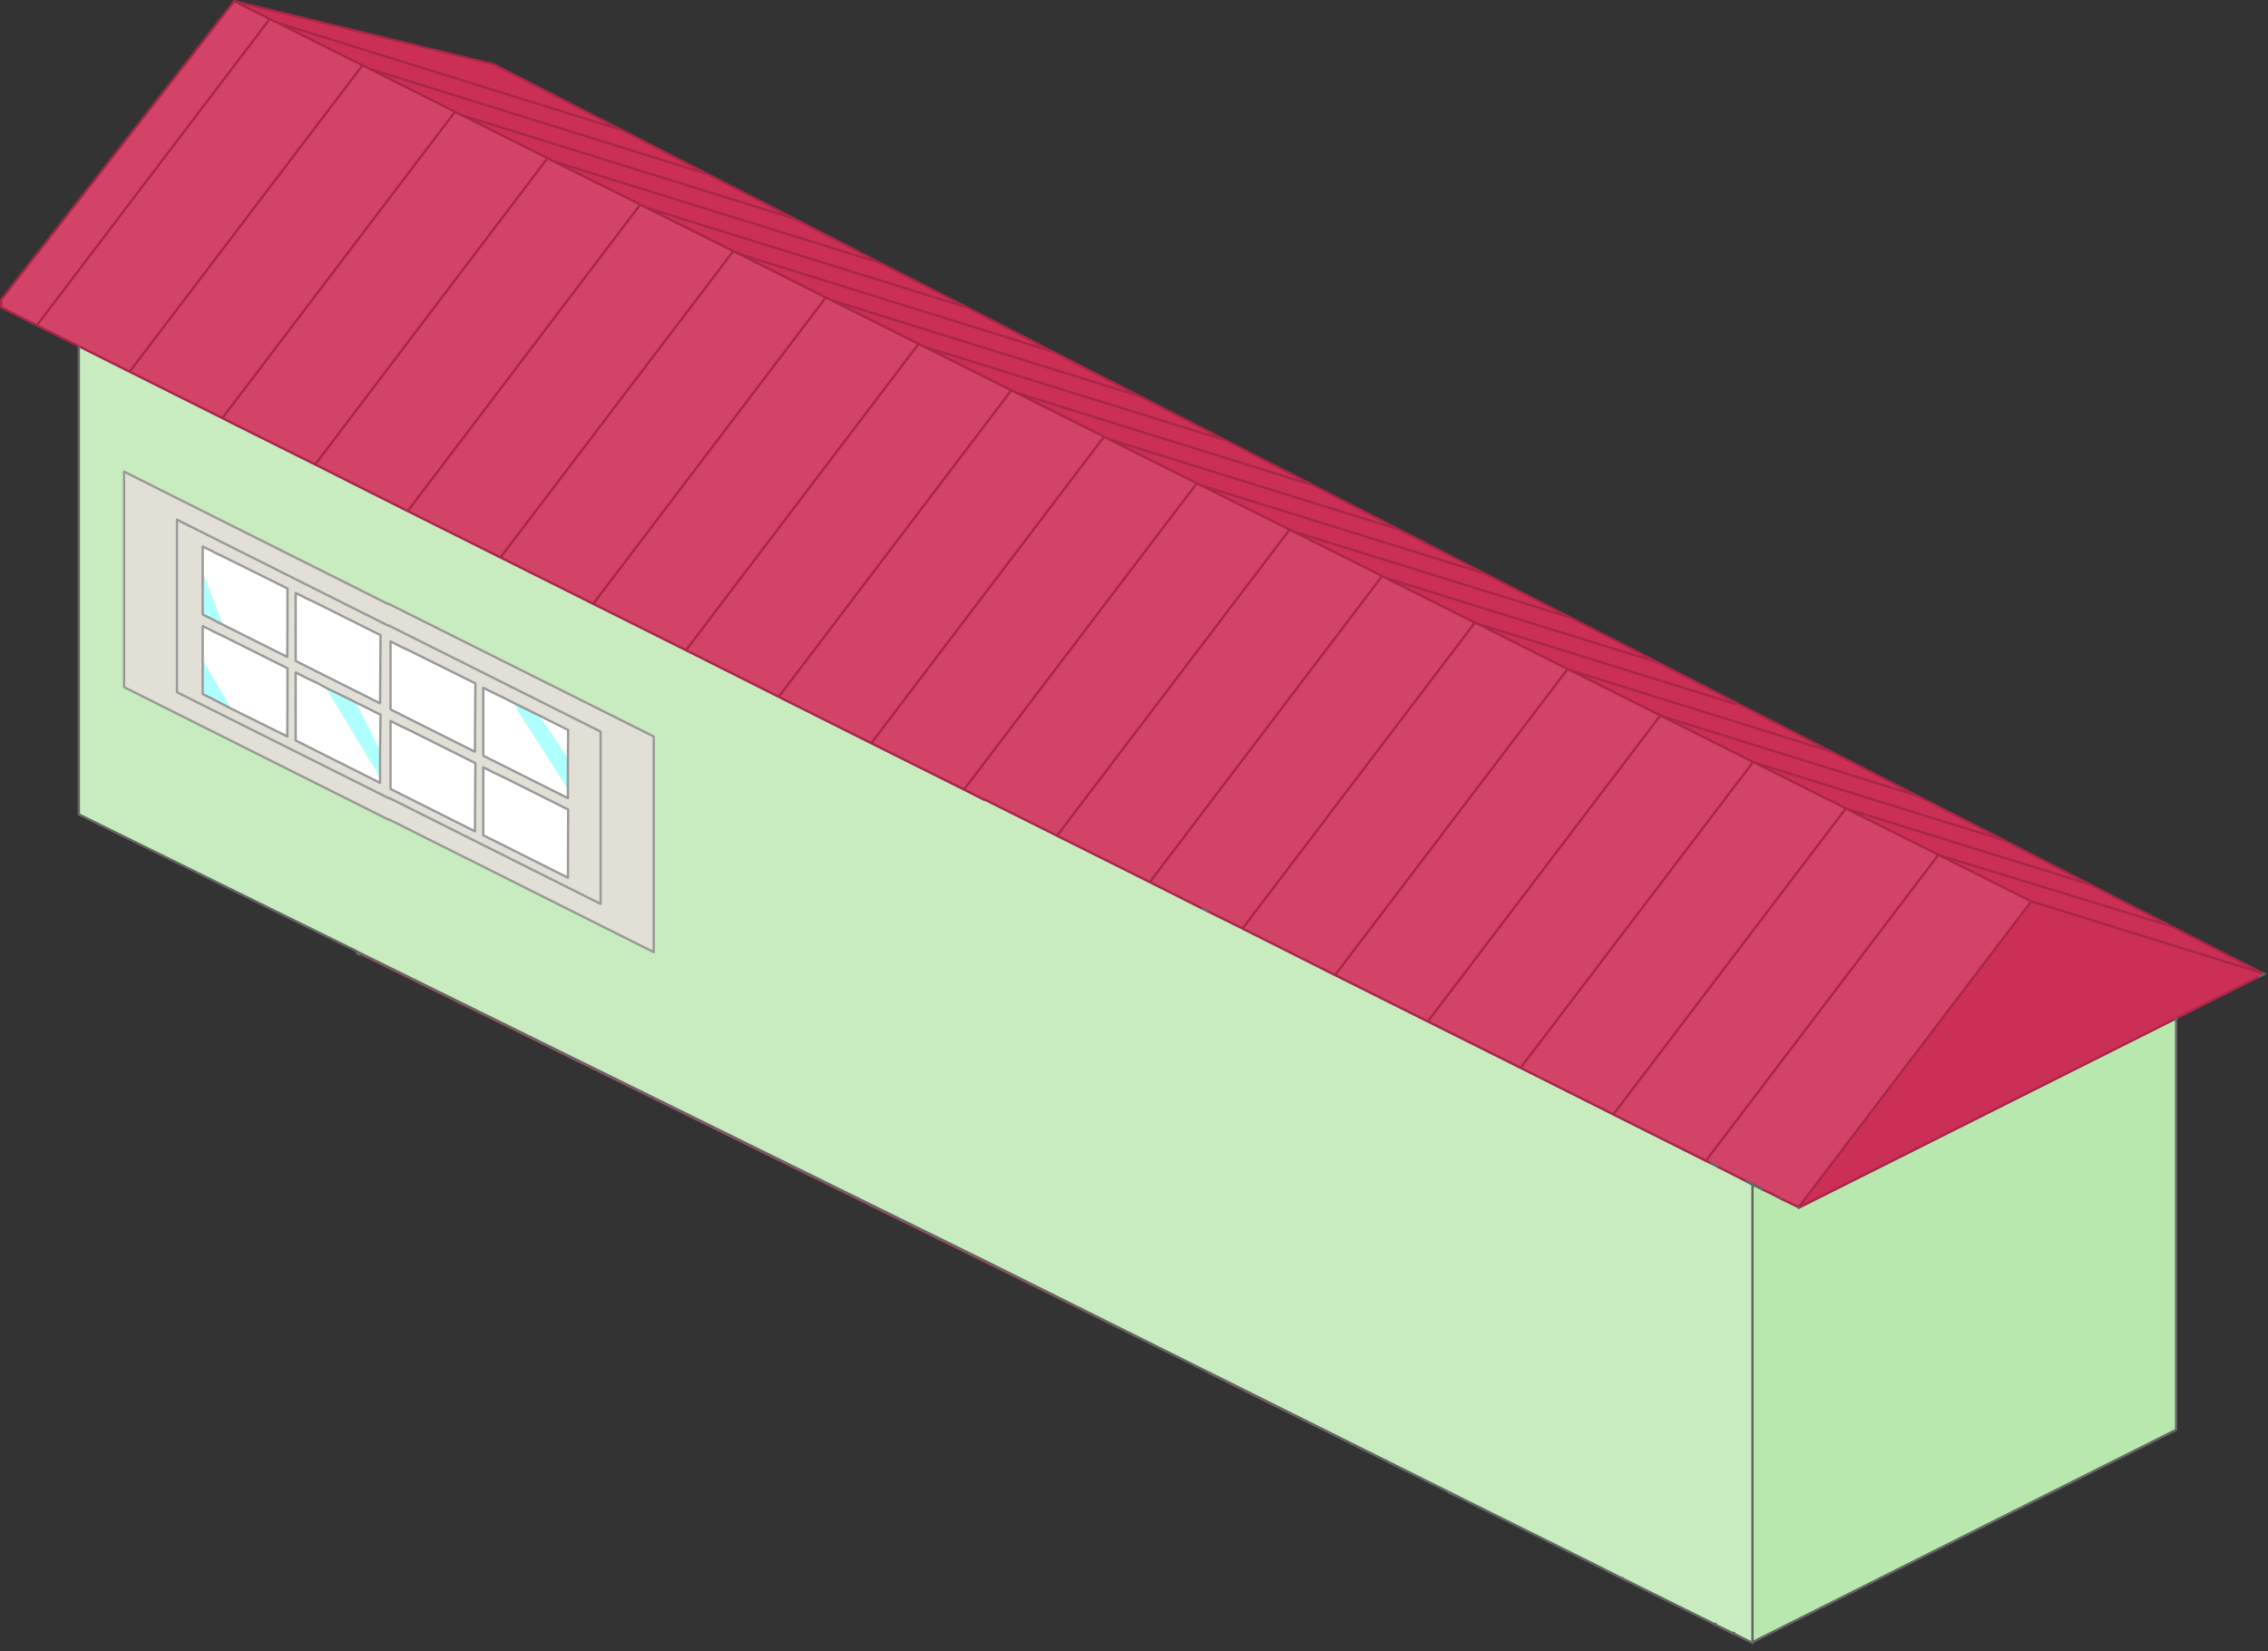<?xml version="1.0" encoding="utf-8"?>
<svg version="1.1" id="Layer_1"
xmlns="http://www.w3.org/2000/svg"
xmlns:xlink="http://www.w3.org/1999/xlink"
xmlns:author="http://www.sothink.com"
width="489px" height="356px"
xml:space="preserve">
<rect width="100%" height="100%" fill="#333333" stroke="none"/>
<g id="274" transform="matrix(1, 0, 0, 1, 57.15, 213.55)">
<path style="fill:#CC2F56;fill-opacity:1" d="M330.7,46.85L330.6 46.85L327.45 45.2L330.65 46.75L380.8 -19.2Q370.9 -24.15 360.95 -29.15L360.8 -29.25L341 -39.15L340.8 -39.2L340.85 -39.25L321.15 -49.1L320.8 -49.2L320.85 -49.25L301.2 -59.1L300.85 -59.3L281.35 -69.05L280.85 -69.3L261.4 -79.05L260.85 -79.3L241.6 -88.95L240.85 -89.35L221.6 -99L220.9 -99.35L201.8 -108.9L200.9 -109.35L181.9 -118.85L180.9 -119.4L162 -128.85L160.9 -129.4L142.1 -138.8L140.9 -139.4L122.15 -148.8L120.9 -149.4L102.2 -158.8L100.95 -159.4L82.25 -168.75L80.9 -169.45L62.25 -178.75L60.9 -179.45L42.45 -188.7L40.95 -189.45L22.55 -198.7L2.65 -208.65L-6.65 -213.3L49.4 -199.65L76.95 -185.5L95.45 -176L114.15 -166.4L132.65 -156.85L151.4 -147.25L169.9 -137.7L188.65 -128.1L207.15 -118.6L225.9 -108.95L244.45 -99.4L263.05 -89.85L281.55 -80.35L300.35 -70.7L337.65 -51.5L356.15 -42L375 -32.35L393.45 -22.85L410.95 -13.85L430.85 -3.65L431.1 -3.55L431.15 -3.55L430 -3L412.05 6.05L330.7 46.85M155.15,58.3L258.7 109.9L255.2 108.25L211.15 86.55L211.15 86.5L207.15 84.55L207.15 84.5L203.15 82.55L203.15 82.4L20.4 -7.7L19.85 -7.95L19.85 -8.35L155.15 58.3M320.75,140.5L320.75 140.75L320.7 142.05L320.7 140.7L320.7 140.5L320.75 140.5M316.7,138.55L316.75 138.55L316.75 138.75L316.7 140.05L316.7 138.75L316.7 138.55M312.7,136.55L312.75 136.6L312.75 136.8L312.7 138.05L312.7 136.75L312.7 136.55M292.75,126.85L292.7 128.05L292.7 126.85L292.7 126.7L292.75 126.75L292.75 126.85M317.4,40.15L319.4 41.1L321.65 42.25L322.6 42.75L321.65 42.3L320.75 41.85L320.7 43.1L320.7 41.85L317.4 40.15M322.7,42.8L322.75 42.85L322.85 42.9L322.8 42.9L322.75 42.85L322.7 42.85L322.7 42.8M10.2,38.45L11.25 37.9L11.25 37.95L10.2 38.45M71.25,77.95L70.2 78.45L71.25 77.9L71.25 77.95" />
<path style="fill:#D34367;fill-opacity:1" d="M-40.15,-138.9L-49.2 -143.4L-56.9 -147.3L-56.9 -148.95L-6.65 -213.3L2.65 -208.65L22.55 -198.7L40.95 -189.45L42.45 -188.7L60.9 -179.45L62.25 -178.75L80.9 -169.45L82.25 -168.75L100.95 -159.4L102.2 -158.8L120.9 -149.4L122.15 -148.8L140.9 -139.4L142.1 -138.8L160.9 -129.4L162 -128.85L180.9 -119.4L181.9 -118.85L200.9 -109.35L201.8 -108.9L220.9 -99.35L221.6 -99L240.85 -89.35L241.6 -88.95L260.85 -79.3L261.4 -79.05L280.85 -69.3L281.35 -69.05L300.85 -59.3L301.2 -59.1L320.85 -49.25L320.8 -49.2L321.15 -49.1L340.85 -39.25L340.8 -39.2L341 -39.15L360.8 -29.25L360.95 -29.15Q370.9 -24.15 380.8 -19.2L330.65 46.75L327.45 45.2L326.7 44.85L326.7 44.8L326.65 44.8L324.8 43.85L323.45 43.2L323.1 43.05L322.9 42.95L322.85 42.9L322.75 42.85L322.7 42.8L322.65 42.8L322.6 42.75L321.65 42.25L319.4 41.1L317.4 40.15L313.15 38L311.8 37.3L310.65 36.75L290.7 26.75L270.7 16.7L250.7 6.7L230.7 -3.3L211.3 -13.05L211.15 -13.1L210.75 -13.35L203.15 -17.1L202.15 -17.6L190.75 -23.35L170.75 -33.35L155.15 -41.15L155.15 -41.05L150.7 -43.3L130.7 -53.3L110.75 -63.3L90.75 -73.35L70.75 -83.35L50.75 -93.35L30.75 -103.35L10.8 -113.4L-6.65 -122.1L-9.2 -123.4L-21.6 -129.6L-29.2 -133.4L-40.15 -138.9" />
<path style="fill:#C8ECBF;fill-opacity:1" d="M-29.2,-133.4L-21.6 -129.6L-9.2 -123.4L-6.65 -122.1L10.8 -113.4L30.75 -103.35L50.75 -93.35L70.75 -83.35L90.75 -73.35L110.75 -63.3L130.7 -53.3L150.7 -43.3L155.15 -41.05L155.15 -41.15L170.75 -33.35L190.75 -23.35L202.15 -17.6L203.15 -17.1L210.75 -13.35L211.15 -13.1L211.3 -13.05L230.7 -3.3L250.7 6.7L270.7 16.7L290.7 26.75L310.65 36.75L311.8 37.3L313.15 38L317.4 40.15L320.7 41.85L320.7 43.1L320.7 140.5L320.65 140.5L316.75 138.55L316.7 138.55L316.65 138.5L312.75 136.6L312.7 136.55L292.75 126.75L292.7 126.7L288 124.45L258.7 109.9L155.15 58.3L19.85 -8.35L19.85 -8.4L-40.15 -37.95L-40.15 -102L-40.15 -137.1L-40.15 -137.55L-40.15 -138.9L-29.2 -133.4" />
<path style="fill:#B9E8AE;fill-opacity:1" d="M320.7,140.5L320.7 43.1L320.75 41.85L321.65 42.3L322.6 42.75L322.65 42.8L322.7 42.8L322.7 42.85L322.75 42.85L322.8 42.9L322.85 42.9L322.9 42.95L323.1 43.05L323.45 43.2L324.8 43.85L326.65 44.8L326.7 44.8L326.7 44.85L327.45 45.2L330.6 46.85L330.7 46.85L412.05 6.05L412.05 94.75L320.75 140.5L320.7 140.5" />
<path style="fill:none;stroke-width:0.5;stroke-linecap:round;stroke-linejoin:round;stroke-miterlimit:3;stroke:#A82647;stroke-opacity:1" d="M2.65,-208.65L22.55 -198.7L95.45 -176L76.95 -185.5L2.65 -208.65L-6.65 -213.3L-56.9 -148.95L-56.9 -147.3L-49.2 -143.4L0.8 -209.2M120.9,-149.4L102.2 -158.8L100.95 -159.4L50.75 -93.35L70.75 -83.35L120.9 -149.4L122.15 -148.8L188.65 -128.1L169.9 -137.7L102.2 -158.8M100.95,-159.4L82.25 -168.75L80.9 -169.45L30.75 -103.35L50.75 -93.35M42.45,-188.7L114.15 -166.4L95.45 -176M160.9,-129.4L142.1 -138.8L140.9 -139.4L90.75 -73.35L110.75 -63.3L160.9 -129.4L162 -128.85L225.9 -108.95L207.15 -118.6L142.1 -138.8M114.15,-166.4L132.65 -156.85L151.4 -147.25L169.9 -137.7M82.25,-168.75L151.4 -147.25M140.9,-139.4L122.15 -148.8M60.9,-179.45L42.45 -188.7L40.95 -189.45L-9.2 -123.4L-6.65 -122.1L10.8 -113.4L60.9 -179.45L62.25 -178.75L132.65 -156.85M80.9,-169.45L62.25 -178.75M10.8,-113.4L30.75 -103.35M-9.2,-123.4L-21.6 -129.6L-29.2 -133.4L-40.15 -138.9L-49.2 -143.4M155.15,-41.15L170.75 -33.35L220.9 -99.35L201.8 -108.9L200.9 -109.35L150.7 -43.3L155.15 -41.05M150.7,-43.3L130.7 -53.3L110.75 -63.3M70.75,-83.35L90.75 -73.35M200.9,-109.35L181.9 -118.85L180.9 -119.4L162 -128.85M180.9,-119.4L130.7 -53.3M188.65,-128.1L207.15 -118.6M203.15,-17.1L210.75 -13.35L260.85 -79.3L241.6 -88.95L240.85 -89.35L190.75 -23.35L202.15 -17.6M260.85,-79.3L261.4 -79.05L317.05 -61.75M240.85,-89.35L221.6 -99L220.9 -99.35M170.75,-33.35L190.75 -23.35M210.75,-13.35L211.15 -13.1M211.3,-13.05L230.7 -3.3L280.85 -69.3L261.4 -79.05M320.8,-49.2L320.85 -49.25L301.2 -59.1L300.85 -59.3L250.7 6.7L270.7 16.7L320.8 -49.2L321.15 -49.1L320.85 -49.25M225.9,-108.95L244.45 -99.4L263.05 -89.85L281.55 -80.35L300.35 -70.7L337.65 -51.5L356.15 -42L375 -32.35L393.45 -22.85L410.95 -13.85L430.85 -3.65M430,-3L412.05 6.05M300.85,-59.3L281.35 -69.05L280.85 -69.3M241.6,-88.95L300.35 -70.7M244.45,-99.4L181.9 -118.85M263.05,-89.85L201.8 -108.9M221.6,-99L281.55 -80.35M-6.65,-213.3L49.4 -199.65L76.95 -185.5M22.55,-198.7L40.95 -189.45M290.7,26.75L340.8 -39.2L340.85 -39.25L321.15 -49.1L375 -32.35M340.8,-39.2L341 -39.15L360.8 -29.25L360.95 -29.15L410.95 -13.85M393.45,-22.85L341 -39.15L340.85 -39.25M326.7,44.85L327.45 45.2L330.65 46.75L380.8 -19.2Q370.9 -24.15 360.95 -29.15M380.8,-19.2L430.85 -3.65M337.65,-51.5L281.35 -69.05M301.2,-59.1L356.15 -42M322.9,42.95L323.1 43.05L323.45 43.2L324.8 43.85L326.65 44.8M330.7,46.85L412.05 6.05M313.15,38L317.4 40.15L319.4 41.1M321.65,42.25L322.6 42.75M320.75,41.85L321.65 42.3M320.7,41.85L317.4 40.15M360.8,-29.25L310.65 36.75L311.8 37.3M310.65,36.75L290.7 26.75L270.7 16.7M230.7,-3.3L250.7 6.7M20.8,-199.2L-29.2 -133.4" />
<path style="fill:none;stroke-width:0.5;stroke-linecap:round;stroke-linejoin:round;stroke-miterlimit:3;stroke:#666666;stroke-opacity:1" d="M20.4,-7.7L19.85 -7.95L19.85 -8.35L19.85 -8.4L-40.15 -37.95L-40.15 -102L-40.15 -137.1L-40.15 -137.55L-40.15 -138.9M202.15,-17.6L203.15 -17.1M430.85,-3.65L431.1 -3.55L431.15 -3.55L430 -3M412.05,6.05L412.05 94.75L320.75 140.5M320.7,140.7L316.75 138.75M316.7,138.75L312.75 136.8M312.7,136.75L292.75 126.85M292.7,126.85L288 124.45L258.7 109.9L255.2 108.25M326.65,44.8L326.7 44.8L326.7 44.85M330.6,46.85L330.7 46.85M311.8,37.3L313.15 38M319.4,41.1L321.65 42.25M319.4,41.1L320.7 41.85L320.75 41.85L320.8 41.85L321.65 42.3L322.6 42.75L322.65 42.8L322.7 42.8L322.75 42.85L322.85 42.9L322.9 42.95M320.7,41.85L320.7 43.1M292.75,126.75L292.7 126.7M292.7,126.85L292.75 126.85M312.7,136.55L312.75 136.6M316.65,138.5L316.7 138.55L316.75 138.55M320.7,140.5L320.7 43.1M312.7,136.75L312.75 136.8M320.7,140.7L320.75 140.75M320.7,140.5L320.75 140.5M316.7,138.75L316.75 138.75M258.7,109.9L155.15 58.3L19.85 -8.35" />
<path style="fill:#FFFFFF;fill-opacity:1" d="M65.3,-43.45L65.3 -41.45L49.35 -49.45L48.75 -49.75Q48.55 -49.8 48.35 -49.95L47.05 -50.6L47.05 -65.25L48.75 -64.4L49.35 -64.1L50.4 -63.6L51.55 -63.05L53.4 -62.1L65.3 -43.45M59.15,-59.25L65.35 -56.15L65.3 -49.9L59.15 -59.25M45.25,-51.45L29.3 -59.45L28.75 -59.75Q28.55 -59.8 28.3 -59.95L27.05 -60.6L27.05 -75.25L28.75 -74.4L29.3 -74.1L30.4 -73.6L31.55 -73.05L45.35 -66.2L45.25 -51.45M8.85,-84.55L9.95 -84.05L11.1 -83.5L24.9 -76.6L24.8 -61.9L8.85 -69.9L8.3 -70.2L7.85 -70.4L6.6 -71.05L6.6 -85.7L8.3 -84.85L8.85 -84.55M19.65,-62.05L24.9 -59.45L24.8 -51.6L19.65 -62.05M24.8,-45.95L24.8 -44.75L8.85 -52.75L8.3 -53.05L7.85 -53.25L6.6 -53.9L6.6 -68.55L8.3 -67.7L8.85 -67.4L9.95 -66.9L11.1 -66.35L13.15 -65.25L24.8 -45.95M-13.45,-71.2L-13.45 -78.55L-11.7 -77.7L-11.15 -77.4L-10.1 -76.9L-8.95 -76.35L4.85 -69.45L4.8 -54.75L-7.3 -60.75L-13.45 -71.2M28.75,-57.25L29.3 -56.95L30.4 -56.45L31.55 -55.9L45.35 -49L45.25 -34.3L29.3 -42.3L28.75 -42.6Q28.55 -42.65 28.3 -42.8L27.05 -43.45L27.05 -58.1L28.75 -57.25M-13.45,-90.15L-13.45 -95.7L-11.7 -94.85Q-11.35 -94.8 -11.15 -94.55L-10.1 -94.05L-8.95 -93.5L4.85 -86.65L4.8 -71.9L-9.1 -78.85L-13.45 -90.15M48.75,-47.25L49.35 -46.95L50.4 -46.45L51.55 -45.9L65.35 -39L65.3 -24.3L49.35 -32.3L48.75 -32.6Q48.55 -32.65 48.35 -32.8L47.05 -33.45L47.05 -48.1L48.75 -47.25" />
<path style="fill:#E2E0D6;fill-opacity:1" d="M65.3,-49.9L65.35 -56.15L59.15 -59.25L53.4 -62.1L51.55 -63.05L50.4 -63.6L49.35 -64.1L48.75 -64.4L47.05 -65.25L47.05 -50.6L48.35 -49.95Q48.55 -49.8 48.75 -49.75L49.35 -49.45L65.3 -41.45L65.3 -43.45L65.3 -49.9M45.35,-66.2L31.55 -73.05L30.4 -73.6L29.3 -74.1L28.75 -74.4L27.05 -75.25L27.05 -60.6L28.3 -59.95Q28.55 -59.8 28.75 -59.75L29.3 -59.45L45.25 -51.45L45.35 -66.2M26.65,-36.85L26.65 -36.8L-30.4 -65.4L-30.4 -111.85L26.65 -83.25L26.65 -83.35L83.8 -54.75L83.8 -8.25L26.75 -36.85L26.65 -36.85M26.75,-41.5L26.65 -41.5L26.65 -41.45L26.75 -41.5M8.3,-84.85L6.6 -85.7L6.6 -71.05L7.85 -70.4L8.3 -70.2L8.85 -69.9L24.8 -61.9L24.9 -76.6L11.1 -83.5L9.95 -84.05L8.85 -84.55L8.3 -84.85M11.1,-66.35L9.95 -66.9L8.85 -67.4L8.3 -67.7L6.6 -68.55L6.6 -53.9L7.85 -53.25L8.3 -53.05L8.85 -52.75L24.8 -44.75L24.8 -45.95L24.8 -51.6L24.9 -59.45L19.65 -62.05L19.4 -62.2L13.15 -65.25L11.1 -66.35M-13.45,-63.9L-12.15 -63.25L-11.7 -63.05L-11.15 -62.75L-7.3 -60.75L4.8 -54.75L4.85 -69.45L-8.95 -76.35L-10.1 -76.9L-11.15 -77.4L-11.7 -77.7L-13.45 -78.55L-13.45 -71.2L-13.45 -63.9M27.05,-58.1L27.05 -43.45L28.3 -42.8Q28.55 -42.65 28.75 -42.6L29.3 -42.3L45.25 -34.3L45.35 -49L31.55 -55.9L30.4 -56.45L29.3 -56.95L28.75 -57.25L27.05 -58.1M-13.45,-81.05L-12.15 -80.4L-11.7 -80.2L-11.15 -79.9L-9.1 -78.85L4.8 -71.9L4.85 -86.65L-8.95 -93.5L-10.1 -94.05L-11.15 -94.55Q-11.35 -94.8 -11.7 -94.85L-13.45 -95.7L-13.45 -90.15L-13.45 -81.05M47.05,-48.1L47.05 -33.45L48.35 -32.8Q48.55 -32.65 48.75 -32.6L49.35 -32.3L65.3 -24.3L65.35 -39L51.55 -45.9L50.4 -46.45L49.35 -46.95L48.75 -47.25L47.05 -48.1" />
<path style="fill:#B0FFFF;fill-opacity:1" d="M65.3,-49.9L65.3 -43.45L53.4 -62.1L59.15 -59.25L65.3 -49.9M24.8,-51.6L24.8 -45.95L13.15 -65.25L19.4 -62.2L19.65 -62.05L24.8 -51.6M-13.45,-71.2L-7.3 -60.75L-11.15 -62.75L-11.7 -63.05L-12.15 -63.25L-13.45 -63.9L-13.45 -71.2M-13.45,-90.15L-9.1 -78.85L-11.15 -79.9L-11.7 -80.2L-12.15 -80.4L-13.45 -81.05L-13.45 -90.15" />
<path style="fill:#D1CCC5;fill-opacity:1" d="M26.65,-36.8L26.65 -36.85L26.75 -36.85L26.65 -36.8M26.65,-41.45L26.65 -41.5L26.75 -41.5L26.65 -41.45" />
<path style="fill:none;stroke-width:0.5;stroke-linecap:round;stroke-linejoin:round;stroke-miterlimit:3;stroke:#999999;stroke-opacity:1" d="M53.4,-62.1L51.55 -63.05L50.4 -63.6L49.35 -64.1L48.75 -64.4L47.05 -65.25L47.05 -50.6L48.35 -49.95Q48.55 -49.8 48.75 -49.75L49.35 -49.45L65.3 -41.45L65.3 -43.45M53.4,-62.1L59.15 -59.25L65.35 -56.15L65.3 -49.9L65.3 -43.45M45.35,-66.2L31.55 -73.05L30.4 -73.6L29.3 -74.1L28.75 -74.4L27.05 -75.25L27.05 -60.6L28.3 -59.95Q28.55 -59.8 28.75 -59.75L29.3 -59.45L45.25 -51.45L45.35 -66.2M26.75,-36.85L83.8 -8.25L83.8 -54.75L26.65 -83.35L26.65 -83.25L-30.4 -111.85L-30.4 -65.4L26.65 -36.8L26.65 -36.85L26.75 -36.85L26.65 -36.8M26.75,-41.5L72.35 -18.65L72.35 -55.8L26.65 -78.7L26.65 -78.6L-19 -101.5L-19 -64.3L26.65 -41.45L26.65 -41.5L26.75 -41.5L26.65 -41.45M8.3,-84.85L6.6 -85.7L6.6 -71.05L7.85 -70.4L8.3 -70.2L8.85 -69.9L24.8 -61.9L24.9 -76.6L11.1 -83.5L9.95 -84.05L8.85 -84.55L8.3 -84.85M13.15,-65.25L19.4 -62.2L19.65 -62.05L24.9 -59.45L24.8 -51.6L24.8 -45.95L24.8 -44.75L8.85 -52.75L8.3 -53.05L7.85 -53.25L6.6 -53.9L6.6 -68.55L8.3 -67.7L8.85 -67.4L9.95 -66.9L11.1 -66.35L13.15 -65.25M-7.3,-60.75L4.8 -54.75L4.85 -69.45L-8.95 -76.35L-10.1 -76.9L-11.15 -77.4L-11.7 -77.7L-13.45 -78.55L-13.45 -71.2M-7.3,-60.75L-11.15 -62.75L-11.7 -63.05L-12.15 -63.25L-13.45 -63.9L-13.45 -71.2M27.05,-58.1L27.05 -43.45L28.3 -42.8Q28.55 -42.65 28.75 -42.6L29.3 -42.3L45.25 -34.3L45.35 -49L31.55 -55.9L30.4 -56.45L29.3 -56.95L28.75 -57.25L27.05 -58.1M-9.1,-78.85L4.8 -71.9L4.85 -86.65L-8.95 -93.5L-10.1 -94.05L-11.15 -94.55Q-11.35 -94.8 -11.7 -94.85L-13.45 -95.7L-13.45 -90.15M-9.1,-78.85L-11.15 -79.9L-11.7 -80.2L-12.15 -80.4L-13.45 -81.05L-13.45 -90.15M47.05,-48.1L47.05 -33.45L48.35 -32.8Q48.55 -32.65 48.75 -32.6L49.35 -32.3L65.3 -24.3L65.35 -39L51.55 -45.9L50.4 -46.45L49.35 -46.95L48.75 -47.25L47.05 -48.1" />
</g>
</svg>
